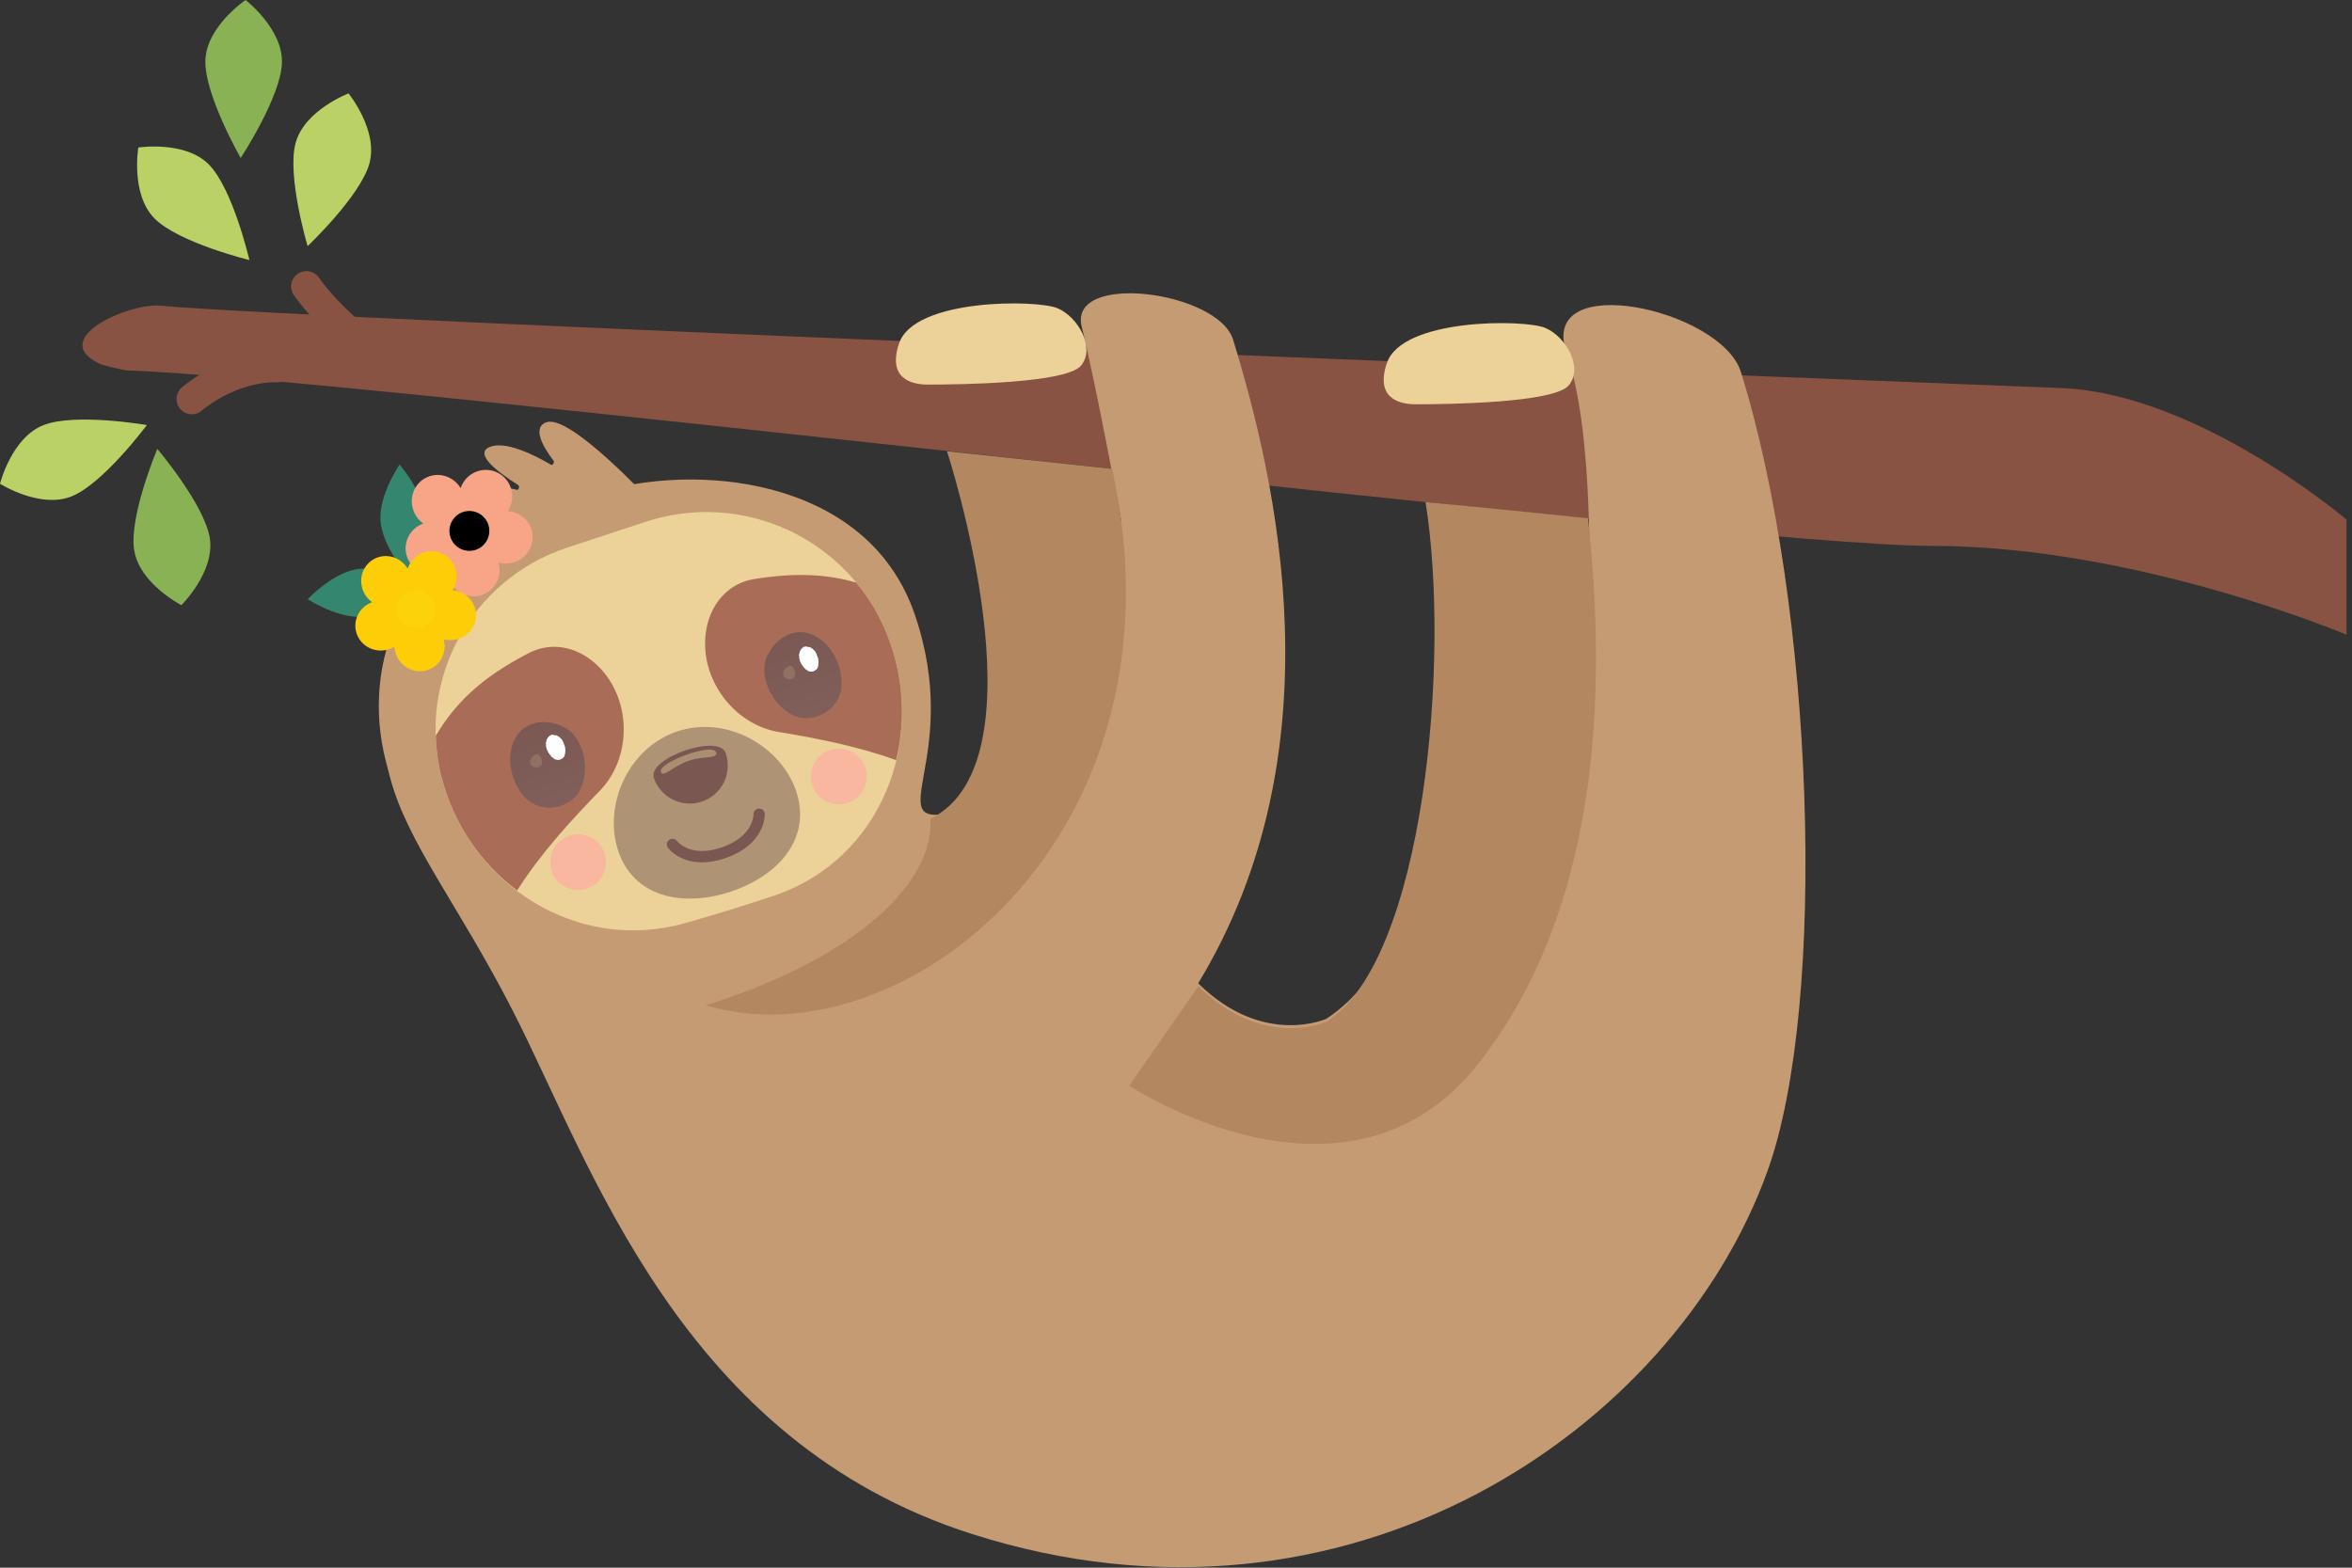 <svg width="369" height="246" viewBox="0 0 369 246" fill="none" xmlns="http://www.w3.org/2000/svg">
<rect x="0" y="0" width="369" height="246" fill="#333333" stroke="none"/>
<g clip-path="url(#clip0_316_16648)">
<path d="M25.27 47.969C45.94 50.039 301.9 60.039 323.41 60.899C344.92 61.759 368.14 81.539 368.14 81.539V99.599C368.14 99.599 335.15 85.659 303.07 85.659C270.99 85.659 56.94 59.379 20.02 58.129C19.44 58.109 16.17 57.339 15.65 57.089C7.36 53.209 20.21 47.459 25.28 47.969H25.27Z" fill="#895343"/>
<path d="M85.79 66.239C83.359 67.039 85.26 70.209 86.84 72.289C87.04 72.549 86.71 73.079 86.439 72.919C83.809 71.379 79.169 69.049 76.719 70.189C74.329 71.299 78.389 74.289 81.29 76.109C81.559 76.279 81.409 76.929 81.109 76.859C77.829 76.079 72.769 75.319 73.21 78.149C73.859 82.309 82.499 85.299 82.499 85.299L101.9 78.459C101.9 78.459 89.48 65.039 85.79 66.249V66.239Z" fill="#C49B72"/>
<path d="M273.12 58.359C270.05 48.499 241.21 42.169 245.77 55.349C250.33 68.529 249.24 94.299 249.24 94.299L225.2 90.639C228.54 107.029 226.88 147.389 208.13 159.849C208.13 159.849 198.22 164.399 187.98 154.299C210.16 117.749 200.24 75.429 193.46 53.309C191.12 45.669 167.53 42.579 169.71 51.289C171.89 60.009 175.9 81.649 175.9 81.649L163.45 78.939C163.45 78.939 163.09 117.349 148.98 127.599C138.14 129.729 151.06 118.629 143.54 96.489C136.01 74.339 108.07 72.649 93.52 77.429L78.71 82.299C64.22 87.059 56.3 103.409 60.59 119.669L61.22 122.069C63.9 132.239 71.97 142.049 80.43 158.569C92.73 182.579 106.77 226.169 152.57 240.739C211.39 259.459 262.58 224.459 277.26 183.869C286.85 157.349 284.56 95.059 273.12 58.349V58.359Z" fill="#C49B72"/>
<path d="M232 166.819C211.46 193.109 177.18 170.369 177.18 170.369L188.01 154.759C198.25 164.869 208.16 160.309 208.16 160.309C223.44 150.559 227.61 103.489 223.65 78.789C232.65 79.619 249.15 81.329 249.15 81.329C251.53 103.939 252.55 140.519 232.01 166.809L232 166.819Z" fill="#B3875F"/>
<path d="M110.76 157.741C135.07 150.101 146.65 138.061 145.96 128.481C164.48 119.461 148.57 70.811 148.57 70.811C156.12 71.621 174.48 73.57 174.48 73.57C187.14 131.351 141.4 166.981 110.76 157.751V157.741Z" fill="#B3875F"/>
<path d="M69.279 121.969C65.34 106.629 73.97 90.859 89.01 85.919L101.3 81.879C116.64 76.839 133.24 84.619 139.19 99.619C145.71 116.069 138.18 134.949 121.4 140.559C116.73 142.119 112.12 143.539 107.5 144.849C90.669 149.649 73.62 138.919 69.269 121.969H69.279Z" fill="#ECD298"/>
<path d="M124.94 124.269C127.29 131.429 122.31 137.389 114.59 139.929C106.87 142.469 99.32 140.629 96.97 133.459C94.62 126.299 98.59 117.289 106.32 114.749C114.05 112.209 122.59 117.109 124.95 124.269H124.94Z" fill="#AF9375"/>
<path fill-rule="evenodd" clip-rule="evenodd" d="M68.36 115.489C68.43 117.639 68.73 119.809 69.28 121.969C71.17 129.339 75.48 135.519 81.13 139.739C84.89 133.819 89.69 128.629 94.08 124.109C99.14 118.899 99.08 110.009 94.13 104.819C91.07 101.599 86.76 100.519 82.98 102.469C75.32 106.409 71.33 110.479 68.35 115.489H68.36Z" fill="#A96D57"/>
<path fill-rule="evenodd" clip-rule="evenodd" d="M134.329 91.419C136.329 93.819 137.979 96.569 139.189 99.619C141.769 106.119 142.129 112.999 140.589 119.279C134.439 117.059 127.999 115.829 122.199 114.869C115.039 113.679 109.809 106.479 110.719 99.379C111.279 94.969 114.099 91.549 118.299 90.869C124.999 89.789 129.919 90.129 134.339 91.429L134.329 91.419Z" fill="#A96D57"/>
<path d="M90.699 139.67C93.118 139.67 95.079 137.709 95.079 135.29C95.079 132.871 93.118 130.91 90.699 130.91C88.28 130.91 86.319 132.871 86.319 135.29C86.319 137.709 88.28 139.67 90.699 139.67Z" fill="#FAB79F"/>
<path d="M131.6 126.229C134.019 126.229 135.98 124.268 135.98 121.849C135.98 119.43 134.019 117.469 131.6 117.469C129.181 117.469 127.22 119.43 127.22 121.849C127.22 124.268 129.181 126.229 131.6 126.229Z" fill="#FAB79F"/>
<path d="M56.289 89.27C60.3 88.79 65.2 92 65.2 92C65.2 92 61.19 96.27 57.179 96.75C53.169 97.23 48.27 94.02 48.27 94.02C48.27 94.02 52.279 89.75 56.289 89.27V89.27Z" fill="#35866F"/>
<path d="M66.669 81.21C66.9 85.24 63.669 89.92 63.669 89.92C63.669 89.92 59.929 85.64 59.69 81.61C59.459 77.58 62.69 72.9 62.69 72.9C62.69 72.9 66.43 77.18 66.669 81.21V81.21Z" fill="#35866F"/>
<path d="M79.679 80.2C79.749 80.09 79.819 79.969 79.879 79.85C80.949 77.799 80.179 75.279 78.149 74.21C76.119 73.139 73.599 73.939 72.529 75.98C72.429 76.18 72.339 76.379 72.269 76.59C71.429 75.2 69.849 74.359 68.179 74.559C65.909 74.829 64.329 76.919 64.639 79.219C64.809 80.45 65.479 81.49 66.409 82.15C66.249 82.21 66.089 82.279 65.929 82.359C63.859 83.409 63.039 85.9 64.099 87.919C65.159 89.939 67.699 90.73 69.779 89.68C69.889 89.62 69.999 89.559 70.099 89.499C70.099 89.62 70.119 89.749 70.129 89.87C70.439 92.169 72.529 93.82 74.799 93.549C77.069 93.279 78.649 91.189 78.339 88.889C78.309 88.689 78.269 88.49 78.219 88.29C79.209 88.559 80.299 88.469 81.279 87.969C83.349 86.919 84.169 84.43 83.109 82.409C82.419 81.09 81.089 80.299 79.679 80.2V80.2Z" fill="#F8A487"/>
<path d="M73.64 86.44C75.368 86.44 76.77 85.038 76.77 83.31C76.77 81.581 75.368 80.18 73.64 80.18C71.911 80.18 70.51 81.581 70.51 83.31C70.51 85.038 71.911 86.44 73.64 86.44Z" fill="black"/>
<path d="M71 92.631C71.07 92.521 71.13 92.411 71.19 92.301C72.21 90.361 71.47 87.961 69.54 86.951C67.61 85.941 65.22 86.691 64.2 88.631C64.1 88.821 64.02 89.011 63.95 89.211C63.16 87.891 61.66 87.091 60.06 87.281C57.91 87.541 56.4 89.521 56.7 91.711C56.86 92.881 57.5 93.861 58.38 94.491C58.23 94.551 58.08 94.611 57.93 94.691C55.96 95.691 55.18 98.051 56.19 99.971C57.2 101.891 59.61 102.641 61.58 101.641C61.69 101.591 61.79 101.531 61.89 101.471C61.89 101.591 61.91 101.701 61.92 101.821C62.22 104.011 64.2 105.571 66.36 105.311C68.51 105.051 70.02 103.071 69.72 100.881C69.69 100.691 69.65 100.501 69.6 100.311C70.54 100.561 71.57 100.481 72.51 100.011C74.48 99.011 75.26 96.651 74.25 94.731C73.59 93.481 72.33 92.721 70.99 92.631H71Z" fill="#FDCD08"/>
<path d="M65.259 98.56C66.905 98.56 68.239 97.225 68.239 95.58C68.239 93.934 66.905 92.6 65.259 92.6C63.614 92.6 62.279 93.934 62.279 95.58C62.279 97.225 63.614 98.56 65.259 98.56Z" fill="#FCD30A"/>
<path d="M141.06 53.879C143.42 46.809 162.69 46.989 165.92 48.369C169.15 49.749 171.91 54.599 169.59 57.379C167.27 60.159 150.4 60.349 145.58 60.349C142.99 60.349 139.2 59.429 141.05 53.879H141.06Z" fill="#ECD298"/>
<path d="M217.59 56.969C219.95 49.899 239.22 50.079 242.45 51.459C245.68 52.839 248.44 57.689 246.12 60.469C243.8 63.249 226.93 63.439 222.11 63.439C219.52 63.439 215.73 62.519 217.58 56.969H217.59Z" fill="#ECD298"/>
<path d="M58.2 55.069C58.2 55.069 51.61 49.999 48.07 44.94" stroke="#895343" stroke-width="4.79" stroke-linecap="round" stroke-linejoin="round"/>
<path d="M43.51 57.6C43.51 57.6 36.92 57.09 30.09 62.61" stroke="#895343" stroke-width="4.79" stroke-linecap="round" stroke-linejoin="round"/>
<path d="M57.98 25.58C56.59 30.75 48.26 38.62 48.26 38.62C48.26 38.62 44.99 27.63 46.37 22.46C47.75 17.29 54.68 14.66 54.68 14.66C54.68 14.66 59.36 20.41 57.97 25.58H57.98Z" fill="#BAD265"/>
<path d="M32.78 25.829C36.54 29.639 39.13 40.809 39.13 40.809C39.13 40.809 27.99 38.079 24.23 34.269C20.47 30.459 21.7 23.149 21.7 23.149C21.7 23.149 29.02 22.019 32.78 25.819V25.829Z" fill="#BAD265"/>
<path d="M44.23 9.87C44.06 15.22 37.76 24.79 37.76 24.79C37.76 24.79 32.06 14.84 32.22 9.49C32.38 4.14 38.53 0 38.53 0C38.53 0 44.4 4.52 44.23 9.87V9.87Z" fill="#88B253"/>
<path d="M21.04 86.299C20.23 81.01 24.68 70.439 24.68 70.439C24.68 70.439 32.1 79.18 32.92 84.469C33.73 89.76 28.46 94.959 28.46 94.959C28.46 94.959 21.86 91.59 21.05 86.299H21.04Z" fill="#88B253"/>
<path d="M6.77 66.73C11.74 64.74 23.04 66.7 23.04 66.7C23.04 66.7 16.2 75.9 11.23 77.89C6.26 79.88 0 75.91 0 75.91C0 75.91 1.8 68.72 6.77 66.73V66.73Z" fill="#BAD265"/>
<path d="M119.1 127.77C119.1 127.77 119.25 131.82 113.58 133.79C107.91 135.77 105.51 132.51 105.51 132.51" stroke="#7A5751" stroke-width="1.78" stroke-miterlimit="10" stroke-linecap="round"/>
<path d="M110.18 125.76C107.07 126.85 103.66 125.2 102.58 122.09C101.5 118.98 112.77 115.04 113.85 118.16C114.93 121.28 113.29 124.68 110.18 125.76V125.76Z" fill="#7A5751"/>
<g style="mix-blend-mode:soft-light" opacity="0.4">
<path d="M107.959 119.41C105.569 120.24 103.949 122.19 103.679 121.06C103.329 119.62 111.809 116.52 112.339 118.04C112.719 119.13 110.349 118.57 107.959 119.41V119.41Z" fill="#F0E1A0"/>
</g>
<path d="M128.36 100.071C130.99 101.821 132.21 105.051 132.02 107.791C131.76 111.351 127.62 113.781 124.4 112.231C121.19 110.681 118.85 106.071 120.4 102.851C121.95 99.641 125.39 98.1 128.36 100.071Z" fill="url(#paint0_linear_316_16648)"/>
<path d="M80.41 116.8C79.44 119.81 80.49 123.09 82.35 125.12C84.76 127.75 89.52 127.07 91.07 123.86C92.62 120.65 91.59 115.58 88.37 114.03C85.16 112.48 81.5 113.41 80.41 116.81V116.8Z" fill="url(#paint1_linear_316_16648)"/>
<path d="M125.39 102.879C125.62 100.779 127.53 101.619 127.93 102.589C128.33 103.559 128.66 105.029 127.56 105.299C126.46 105.569 125.28 103.919 125.4 102.879H125.39Z" fill="white"/>
<path d="M125.45 102.891C125.45 102.891 125.42 102.891 125.43 102.901H125.45V102.891Z" fill="white"/>
<path d="M125.39 102.98C125.39 102.98 125.43 103.02 125.46 103.01C125.43 102.99 125.44 102.99 125.41 102.97C125.41 102.95 125.42 102.94 125.43 102.95C125.43 102.95 125.43 102.93 125.42 102.92C125.4 102.94 125.39 102.96 125.42 102.99C125.42 102.99 125.41 102.99 125.4 102.99L125.39 102.98Z" fill="white"/>
<path d="M125.39 102.879V102.869H125.37L125.39 102.879Z" fill="white"/>
<path d="M128.36 103.67C128.36 103.67 128.32 103.63 128.31 103.67C128.31 103.67 128.36 103.7 128.36 103.67Z" fill="white"/>
<path d="M125.9 101.891H125.88C125.88 101.891 125.88 101.921 125.9 101.891Z" fill="white"/>
<path d="M127.729 105.1L127.759 105.08C127.759 105.08 127.739 105.08 127.729 105.1Z" fill="white"/>
<path d="M125.77 102.12C125.77 102.12 125.75 102.09 125.74 102.07C125.75 102.03 125.77 102.07 125.79 102.07C125.8 102.05 125.79 102.01 125.8 102C125.8 102 125.8 102 125.81 102C125.81 101.96 125.86 101.93 125.86 101.89C125.86 101.89 125.83 101.87 125.83 101.86C125.83 101.85 125.83 101.82 125.86 101.83C125.86 101.83 125.86 101.84 125.86 101.85V101.83C125.86 101.83 125.86 101.85 125.87 101.87C125.89 101.84 125.91 101.8 125.93 101.79C125.95 101.81 125.89 101.83 125.93 101.84H125.89C125.95 101.87 125.87 101.87 125.92 101.89C125.97 101.87 125.96 101.85 126 101.82C126 101.8 125.98 101.8 125.98 101.78C126.03 101.71 126.07 101.82 126.1 101.76C126.1 101.74 126.1 101.7 126.14 101.7V101.74C126.14 101.74 126.14 101.68 126.21 101.69C126.21 101.7 126.18 101.71 126.18 101.71C126.22 101.72 126.2 101.69 126.22 101.68V101.71C126.28 101.7 126.34 101.66 126.4 101.66C126.4 101.66 126.39 101.68 126.4 101.69C126.48 101.68 126.56 101.69 126.63 101.73L126.66 101.71C126.66 101.71 126.66 101.72 126.66 101.73C126.69 101.75 126.66 101.71 126.68 101.71C126.7 101.71 126.7 101.73 126.68 101.73C126.74 101.71 126.84 101.73 126.88 101.77H126.87C126.87 101.77 126.94 101.74 126.96 101.77C127.04 101.83 127.15 101.85 127.18 101.92C127.21 101.9 127.25 101.99 127.28 101.95C127.31 102 127.29 102 127.34 102.06C127.35 102.07 127.38 102.06 127.41 102.06L127.39 102.08H127.43V102.12H127.44C127.44 102.12 127.44 102.11 127.44 102.1C127.48 102.11 127.49 102.18 127.48 102.19L127.55 102.24C127.55 102.24 127.53 102.24 127.52 102.24C127.57 102.25 127.5 102.27 127.55 102.28C127.55 102.28 127.56 102.28 127.57 102.27C127.57 102.3 127.6 102.33 127.63 102.36H127.61C127.64 102.42 127.7 102.46 127.73 102.53C127.73 102.5 127.76 102.49 127.77 102.51L127.75 102.53C127.75 102.53 127.75 102.51 127.78 102.52C127.78 102.55 127.76 102.55 127.74 102.54L127.76 102.56C127.76 102.56 127.75 102.56 127.73 102.56C127.75 102.56 127.73 102.62 127.76 102.62L127.83 102.77C127.83 102.77 127.86 102.79 127.88 102.8C127.88 102.84 127.88 102.9 127.91 102.95C127.93 102.98 127.93 102.95 127.95 102.96C127.93 102.97 127.95 103.02 127.92 103C127.94 103.06 127.95 103.08 127.99 103.15C127.99 103.14 127.99 103.13 128.01 103.13C128.01 103.14 128.01 103.16 128 103.17C128.06 103.25 128 103.39 128.06 103.44L128.1 103.5C128.1 103.5 128.08 103.48 128.07 103.51C128.13 103.58 128.09 103.63 128.13 103.7C128.07 103.76 128.16 103.88 128.13 103.95H128.15C128.15 103.95 128.15 103.97 128.15 103.98C128.16 103.98 128.16 103.96 128.17 103.97C128.2 104.12 128.17 104.28 128.13 104.42C128.12 104.47 128.21 104.46 128.16 104.52L128.13 104.5C128.14 104.61 128.07 104.71 128.05 104.81C128.05 104.81 128.04 104.8 128.05 104.79C128.02 104.79 128.01 104.86 128.02 104.87C128.01 104.88 128 104.87 127.99 104.87C127.97 104.87 127.98 104.93 127.96 104.92C127.96 104.92 127.92 104.96 127.95 104.96C127.91 104.98 127.9 105.02 127.87 105.02C127.87 105.06 127.81 105.05 127.83 105.08C127.81 105.05 127.75 105.08 127.74 105.11C127.74 105.1 127.72 105.11 127.72 105.09C127.7 105.11 127.68 105.12 127.69 105.14C127.62 105.11 127.6 105.21 127.56 105.16C127.49 105.2 127.41 105.22 127.33 105.24C127.33 105.2 127.41 105.22 127.41 105.18C127.34 105.21 127.3 105.24 127.23 105.22C127.21 105.22 127.24 105.2 127.25 105.2C127.18 105.22 127.11 105.18 127.05 105.19C127.05 105.19 127.05 105.19 127.07 105.19C127.06 105.19 127.04 105.18 127.04 105.19H127.05C127.05 105.19 126.98 105.23 126.98 105.24C127.02 105.2 126.92 105.21 126.98 105.16C126.98 105.16 126.96 105.16 126.96 105.18C126.95 105.18 126.95 105.16 126.96 105.16C126.91 105.16 126.92 105.18 126.88 105.16C126.88 105.16 126.89 105.16 126.9 105.14C126.87 105.14 126.85 105.16 126.82 105.14C126.82 105.14 126.82 105.13 126.83 105.14C126.77 105.12 126.71 105.14 126.66 105.08C126.7 105.06 126.65 105.06 126.66 105.03H126.63C126.63 105.03 126.56 105.03 126.55 105H126.58L126.53 104.97L126.55 105C126.55 105 126.53 105.04 126.5 105C126.5 105 126.47 104.98 126.47 104.95C126.47 104.95 126.43 104.95 126.42 104.93C126.42 104.92 126.45 104.9 126.45 104.9C126.42 104.91 126.39 104.86 126.35 104.86L126.37 104.84H126.35C126.35 104.84 126.35 104.83 126.35 104.82C126.32 104.79 126.33 104.86 126.3 104.82C126.3 104.82 126.3 104.82 126.31 104.82C126.28 104.77 126.22 104.76 126.2 104.71C126.21 104.68 126.24 104.74 126.24 104.71C126.19 104.66 126.11 104.63 126.07 104.57C126.07 104.57 126.06 104.53 126.02 104.51C126.02 104.51 126.05 104.51 126.04 104.51C126.02 104.47 125.97 104.44 125.92 104.39H125.94C125.94 104.39 125.9 104.32 125.89 104.3C125.87 104.3 125.87 104.28 125.86 104.3C125.86 104.18 125.73 104.16 125.74 104.06C125.74 104.06 125.76 104.08 125.76 104.06L125.72 104C125.72 104 125.72 104.01 125.71 104.03C125.69 104.03 125.68 104.01 125.67 104C125.7 104.02 125.7 103.98 125.7 103.97C125.7 103.97 125.69 103.97 125.68 103.97C125.7 103.92 125.64 103.98 125.64 103.92H125.65C125.65 103.92 125.62 103.89 125.61 103.87C125.63 103.85 125.63 103.88 125.65 103.87C125.64 103.84 125.59 103.83 125.6 103.8L125.63 103.83C125.63 103.83 125.63 103.79 125.63 103.77V103.72C125.56 103.72 125.59 103.67 125.54 103.64C125.59 103.67 125.56 103.64 125.59 103.64C125.59 103.63 125.59 103.61 125.6 103.61C125.57 103.59 125.6 103.57 125.56 103.55C125.56 103.55 125.56 103.53 125.58 103.53C125.56 103.5 125.57 103.54 125.56 103.54C125.51 103.5 125.56 103.43 125.51 103.37C125.48 103.32 125.45 103.31 125.43 103.26C125.44 103.24 125.46 103.27 125.46 103.27C125.46 103.24 125.46 103.22 125.46 103.19C125.46 103.19 125.47 103.19 125.48 103.18C125.48 103.16 125.45 103.17 125.46 103.14C125.47 103.14 125.49 103.14 125.5 103.16L125.46 103.09C125.46 103.09 125.48 103.1 125.5 103.11C125.49 103.08 125.48 103.03 125.46 103.03V103.05C125.46 103.05 125.47 103.05 125.48 103.05C125.5 103.07 125.48 103.09 125.46 103.09V103.07C125.4 103.09 125.46 103.15 125.46 103.18H125.42L125.45 103.2C125.45 103.2 125.42 103.22 125.41 103.2C125.39 103.23 125.43 103.22 125.41 103.25V103.28C125.41 103.28 125.4 103.28 125.41 103.28C125.39 103.33 125.45 103.35 125.43 103.38C125.46 103.44 125.46 103.38 125.5 103.42L125.44 103.47H125.47V103.49C125.49 103.51 125.48 103.49 125.5 103.49C125.48 103.53 125.54 103.58 125.5 103.6C125.52 103.6 125.5 103.56 125.53 103.6C125.49 103.62 125.55 103.64 125.53 103.67C125.5 103.67 125.51 103.64 125.5 103.67C125.54 103.67 125.51 103.73 125.53 103.75C125.56 103.75 125.56 103.8 125.59 103.83C125.58 103.83 125.61 103.91 125.61 103.96C125.61 103.96 125.66 104 125.68 104.02C125.66 104.02 125.65 104.02 125.64 104.02V104.05C125.64 104.05 125.68 104.05 125.69 104.07H125.66C125.66 104.07 125.72 104.13 125.73 104.18C125.75 104.18 125.77 104.11 125.8 104.15C125.8 104.15 125.77 104.17 125.76 104.16C125.76 104.16 125.78 104.16 125.78 104.18H125.75C125.75 104.18 125.77 104.18 125.78 104.19C125.76 104.19 125.78 104.21 125.76 104.21C125.76 104.21 125.76 104.19 125.75 104.19C125.75 104.21 125.76 104.24 125.75 104.25C125.75 104.25 125.77 104.24 125.78 104.25C125.8 104.28 125.77 104.27 125.78 104.3C125.8 104.3 125.8 104.33 125.82 104.32C125.82 104.32 125.82 104.34 125.82 104.35C125.84 104.36 125.87 104.43 125.88 104.39C125.94 104.43 125.95 104.5 126 104.55C126 104.55 126.06 104.62 126.09 104.63V104.66C126.11 104.68 126.12 104.67 126.14 104.72C126.11 104.71 126.14 104.74 126.11 104.7C126.13 104.73 126.13 104.75 126.17 104.77C126.14 104.77 126.17 104.81 126.19 104.82V104.79C126.19 104.79 126.21 104.82 126.22 104.83H126.19C126.22 104.93 126.34 104.9 126.34 104.98C126.37 104.98 126.32 104.94 126.34 104.93C126.36 104.96 126.37 105.02 126.38 105.02C126.41 105.06 126.45 105.02 126.48 105.06C126.48 105.05 126.49 105.02 126.53 105.04C126.56 105.06 126.54 105.1 126.52 105.1V105.09C126.51 105.09 126.49 105.09 126.5 105.09H126.51C126.51 105.09 126.56 105.13 126.54 105.14C126.57 105.14 126.56 105.14 126.54 105.12C126.57 105.16 126.6 105.16 126.64 105.2V105.18C126.7 105.23 126.68 105.18 126.72 105.2C126.74 105.23 126.69 105.23 126.74 105.24C126.76 105.26 126.74 105.27 126.72 105.27C126.77 105.27 126.79 105.32 126.81 105.33H126.78C126.78 105.33 126.81 105.33 126.82 105.33V105.31C126.82 105.31 126.84 105.32 126.83 105.33C126.85 105.33 126.83 105.29 126.87 105.29C126.88 105.31 126.93 105.3 126.92 105.33C126.87 105.3 126.92 105.36 126.87 105.34C126.88 105.34 126.89 105.34 126.9 105.35C126.9 105.35 126.93 105.34 126.99 105.35C126.98 105.36 126.99 105.38 127.01 105.38C126.99 105.38 127.01 105.35 127.03 105.35C127.06 105.37 127.07 105.35 127.09 105.35H127.07C127.07 105.35 127.1 105.33 127.12 105.33C127.12 105.34 127.1 105.33 127.1 105.34C127.13 105.32 127.16 105.39 127.2 105.37C127.22 105.38 127.2 105.4 127.21 105.41C127.26 105.39 127.26 105.43 127.31 105.42C127.3 105.4 127.29 105.4 127.33 105.38H127.25L127.3 105.36C127.3 105.36 127.25 105.37 127.23 105.36C127.26 105.34 127.25 105.35 127.24 105.33C127.27 105.36 127.3 105.32 127.34 105.33V105.38C127.4 105.41 127.44 105.35 127.51 105.35H127.48C127.48 105.35 127.52 105.33 127.55 105.32C127.55 105.34 127.57 105.34 127.58 105.35C127.58 105.34 127.63 105.35 127.63 105.3H127.67C127.73 105.3 127.72 105.24 127.77 105.23C127.77 105.25 127.79 105.26 127.76 105.28C127.78 105.28 127.8 105.28 127.79 105.26C127.81 105.26 127.83 105.21 127.85 105.22C127.85 105.21 127.85 105.19 127.87 105.18C127.87 105.18 127.89 105.16 127.87 105.15C127.95 105.17 128 105.06 128.07 105.06C128.1 105.03 128.13 104.99 128.15 104.96C128.15 104.96 128.15 104.96 128.15 104.97C128.2 104.94 128.13 104.91 128.18 104.88C128.22 104.88 128.18 104.91 128.19 104.9C128.25 104.93 128.22 104.84 128.27 104.82C128.27 104.82 128.29 104.75 128.31 104.71C128.31 104.71 128.31 104.61 128.31 104.56C128.33 104.58 128.31 104.58 128.34 104.58C128.34 104.56 128.3 104.58 128.31 104.54C128.33 104.54 128.34 104.5 128.37 104.5V104.54C128.37 104.54 128.37 104.49 128.38 104.47H128.39C128.39 104.41 128.36 104.41 128.37 104.34H128.36C128.36 104.34 128.38 104.32 128.36 104.28H128.4C128.4 104.28 128.37 104.19 128.37 104.15C128.4 104.17 128.41 104.22 128.42 104.25C128.42 104.23 128.42 104.17 128.41 104.16C128.41 104.16 128.42 104.18 128.41 104.19C128.39 104.16 128.37 104.12 128.37 104.08C128.44 104.08 128.39 103.96 128.43 103.92C128.39 103.84 128.43 103.76 128.41 103.66C128.36 103.7 128.41 103.63 128.35 103.65C128.35 103.63 128.35 103.62 128.35 103.62L128.37 103.55C128.37 103.55 128.39 103.57 128.4 103.56C128.4 103.51 128.42 103.54 128.43 103.5C128.41 103.51 128.4 103.49 128.4 103.46L128.38 103.5C128.34 103.44 128.41 103.43 128.37 103.37L128.39 103.39C128.39 103.39 128.36 103.26 128.31 103.24C128.31 103.24 128.33 103.22 128.33 103.24C128.31 103.16 128.24 103.07 128.24 103.01H128.25C128.25 103.01 128.22 102.99 128.22 102.97H128.23C128.23 102.97 128.2 102.94 128.2 102.92H128.22C128.22 102.85 128.14 102.83 128.11 102.77C128.15 102.76 128.14 102.69 128.13 102.66C128.1 102.57 128.05 102.52 127.99 102.45C128.01 102.38 127.92 102.27 127.88 102.19C127.88 102.21 127.85 102.21 127.84 102.19C127.84 102.17 127.78 102.16 127.81 102.14C127.81 102.14 127.79 102.08 127.77 102.06L127.73 102.09C127.73 101.97 127.55 101.94 127.56 101.87C127.54 101.87 127.52 101.85 127.49 101.84L127.51 101.82C127.51 101.82 127.44 101.76 127.38 101.72H127.4C127.4 101.72 127.32 101.74 127.28 101.72V101.68C127.28 101.68 127.18 101.58 127.1 101.58C127.1 101.58 127.1 101.57 127.12 101.58C127.09 101.56 127.01 101.5 127 101.56C127.01 101.53 126.93 101.53 126.89 101.53V101.51C126.89 101.51 126.86 101.54 126.81 101.53C126.81 101.53 126.81 101.51 126.81 101.52C126.78 101.5 126.78 101.54 126.74 101.52H126.76C126.76 101.52 126.72 101.51 126.7 101.52C126.68 101.52 126.63 101.5 126.63 101.48C126.63 101.49 126.6 101.5 126.58 101.5L126.59 101.48C126.53 101.46 126.5 101.51 126.45 101.48V101.46C126.5 101.46 126.54 101.46 126.54 101.46C126.54 101.44 126.5 101.43 126.54 101.4C126.5 101.42 126.45 101.45 126.41 101.44C126.41 101.44 126.39 101.43 126.38 101.44C126.37 101.44 126.36 101.44 126.35 101.44C126.35 101.42 126.3 101.44 126.28 101.44C126.28 101.46 126.26 101.46 126.28 101.48C126.28 101.48 126.28 101.48 126.3 101.48H126.36C126.36 101.48 126.33 101.5 126.31 101.48L126.29 101.52C126.29 101.52 126.2 101.48 126.19 101.46C126.13 101.49 126.05 101.52 126.04 101.58C126.03 101.59 126.02 101.58 126.01 101.58C126.01 101.58 126.03 101.57 126.03 101.56C126 101.58 125.94 101.62 125.95 101.65C125.91 101.66 125.95 101.61 125.91 101.65C125.77 101.67 125.82 101.82 125.69 101.87C125.69 101.87 125.7 101.87 125.71 101.87C125.59 101.97 125.57 102.14 125.48 102.25C125.46 102.29 125.48 102.3 125.48 102.33H125.45L125.47 102.38C125.47 102.44 125.37 102.46 125.4 102.55H125.42C125.42 102.55 125.42 102.63 125.4 102.62C125.4 102.62 125.42 102.63 125.4 102.64H125.39V102.71C125.39 102.71 125.35 102.69 125.33 102.77C125.33 102.8 125.36 102.85 125.37 102.84C125.37 102.83 125.38 102.81 125.4 102.81V102.84C125.4 102.84 125.48 102.87 125.52 102.82L125.5 102.78H125.52V102.8C125.52 102.8 125.52 102.77 125.52 102.75C125.53 102.75 125.54 102.75 125.54 102.74L125.51 102.69C125.51 102.69 125.54 102.71 125.55 102.69C125.54 102.67 125.51 102.7 125.5 102.67C125.52 102.65 125.54 102.67 125.52 102.64C125.53 102.64 125.54 102.64 125.54 102.66C125.54 102.64 125.54 102.6 125.52 102.59C125.55 102.57 125.52 102.52 125.56 102.53C125.56 102.53 125.54 102.49 125.55 102.47C125.58 102.52 125.57 102.4 125.62 102.43C125.59 102.39 125.63 102.34 125.62 102.29C125.62 102.29 125.65 102.28 125.66 102.27C125.63 102.25 125.64 102.22 125.63 102.19C125.68 102.18 125.66 102.22 125.69 102.23C125.66 102.22 125.69 102.17 125.66 102.17C125.69 102.16 125.68 102.16 125.71 102.17C125.67 102.15 125.71 102.15 125.7 102.12C125.73 102.1 125.74 102.13 125.75 102.09C125.77 102.09 125.77 102.12 125.77 102.12V102.12ZM126.49 101.64H126.46V101.62C126.46 101.62 126.47 101.63 126.48 101.64H126.49ZM126.31 101.47H126.33H126.31Z" fill="white"/>
<path d="M126.45 104.95H126.47C126.47 104.95 126.45 104.94 126.45 104.95Z" fill="white"/>
<path d="M126.499 104.981L126.479 104.961C126.479 104.961 126.489 104.981 126.499 104.981Z" fill="white"/>
<path d="M125.46 103.061L125.47 103.051H125.46V103.061Z" fill="white"/>
<path d="M125.48 103.3C125.48 103.3 125.49 103.26 125.48 103.25C125.48 103.25 125.46 103.29 125.48 103.3Z" fill="white"/>
<path d="M125.42 103.56V103.51C125.42 103.51 125.4 103.54 125.39 103.51C125.38 103.58 125.41 103.49 125.42 103.56Z" fill="white"/>
<path d="M125.459 103.711C125.459 103.711 125.449 103.711 125.439 103.711C125.449 103.721 125.459 103.731 125.459 103.711Z" fill="white"/>
<path d="M126.25 104.741L126.24 104.721L126.22 104.731L126.25 104.741Z" fill="white"/>
<path d="M126.23 104.949L126.22 104.939L126.25 104.959L126.23 104.949Z" fill="white"/>
<path d="M128.02 105.17L128 105.15C128 105.15 128 105.19 128.02 105.17Z" fill="white"/>
<path d="M128.359 104.4C128.359 104.4 128.379 104.37 128.369 104.35C128.369 104.37 128.349 104.39 128.359 104.4Z" fill="white"/>
<path d="M127.72 102.08H127.74L127.71 102.07L127.72 102.08Z" fill="white"/>
<g style="mix-blend-mode:soft-light" opacity="0.4">
<g style="mix-blend-mode:soft-light" opacity="0.4">
<path d="M123.39 104.711C122.67 105.261 122.65 106.411 123.74 106.571C124.43 106.671 124.9 106.151 124.73 105.491C124.56 104.831 124.24 104.061 123.39 104.721V104.711Z" fill="#F0E1A0"/>
</g>
</g>
<path d="M85.67 116.731C85.9 114.631 87.81 115.471 88.21 116.441C88.61 117.411 88.94 118.881 87.84 119.151C86.74 119.421 85.56 117.771 85.68 116.731H85.67Z" fill="white"/>
<path d="M85.73 116.74C85.73 116.74 85.7 116.74 85.71 116.75H85.73V116.74Z" fill="white"/>
<path d="M85.68 116.839C85.68 116.839 85.72 116.879 85.75 116.869C85.72 116.849 85.73 116.849 85.7 116.829C85.7 116.809 85.71 116.799 85.72 116.809C85.72 116.809 85.72 116.789 85.71 116.779C85.69 116.799 85.68 116.819 85.71 116.849C85.71 116.849 85.7 116.849 85.69 116.849L85.68 116.839Z" fill="white"/>
<path d="M85.67 116.731L85.65 116.721L85.67 116.731Z" fill="white"/>
<path d="M88.64 117.529C88.64 117.529 88.6 117.489 88.59 117.529C88.59 117.529 88.64 117.559 88.64 117.529Z" fill="white"/>
<path d="M88.33 118.971H88.32L88.31 118.981L88.33 118.971Z" fill="white"/>
<path d="M86.18 115.74H86.16C86.16 115.74 86.16 115.77 86.18 115.74Z" fill="white"/>
<path d="M88.01 118.95L88.04 118.93C88.04 118.93 88.02 118.93 88.01 118.95Z" fill="white"/>
<path d="M86.05 115.97C86.05 115.97 86.03 115.94 86.02 115.92C86.03 115.88 86.05 115.92 86.07 115.92C86.08 115.9 86.07 115.86 86.08 115.85C86.08 115.85 86.08 115.85 86.09 115.85C86.09 115.81 86.14 115.78 86.14 115.74C86.14 115.74 86.11 115.72 86.11 115.71C86.11 115.7 86.11 115.67 86.14 115.68C86.14 115.68 86.14 115.69 86.14 115.7V115.68C86.14 115.68 86.14 115.7 86.15 115.72C86.17 115.69 86.19 115.65 86.21 115.64C86.23 115.66 86.17 115.68 86.21 115.69H86.17C86.23 115.72 86.15 115.72 86.2 115.74C86.25 115.72 86.24 115.7 86.28 115.67C86.28 115.65 86.26 115.65 86.26 115.63C86.31 115.56 86.35 115.67 86.38 115.61C86.38 115.59 86.38 115.55 86.42 115.55V115.59C86.42 115.59 86.42 115.53 86.49 115.54C86.49 115.55 86.46 115.56 86.46 115.56C86.5 115.57 86.48 115.54 86.5 115.53V115.56C86.56 115.55 86.62 115.51 86.68 115.51C86.68 115.51 86.67 115.53 86.68 115.54C86.76 115.53 86.84 115.54 86.91 115.58L86.94 115.56C86.94 115.56 86.94 115.57 86.94 115.58C86.97 115.6 86.94 115.56 86.96 115.56C86.98 115.56 86.98 115.58 86.96 115.58C87.02 115.56 87.12 115.58 87.16 115.62H87.15C87.15 115.62 87.22 115.59 87.24 115.62C87.32 115.68 87.43 115.7 87.46 115.77C87.49 115.75 87.53 115.84 87.56 115.8C87.59 115.85 87.57 115.85 87.62 115.91C87.63 115.92 87.66 115.91 87.69 115.91L87.67 115.93H87.71V115.97H87.72C87.72 115.97 87.72 115.96 87.72 115.95C87.76 115.96 87.77 116.03 87.76 116.04L87.83 116.09C87.83 116.09 87.81 116.09 87.8 116.09C87.85 116.1 87.78 116.12 87.83 116.13C87.83 116.13 87.84 116.13 87.85 116.12C87.85 116.15 87.88 116.18 87.91 116.21H87.89C87.92 116.27 87.98 116.31 88.01 116.38C88.01 116.35 88.04 116.34 88.05 116.36L88.03 116.38C88.03 116.38 88.03 116.36 88.06 116.37C88.06 116.4 88.04 116.4 88.02 116.39L88.04 116.41C88.04 116.41 88.03 116.41 88.01 116.41C88.03 116.41 88.01 116.47 88.04 116.47L88.11 116.62C88.11 116.62 88.14 116.64 88.16 116.65C88.16 116.69 88.16 116.75 88.19 116.8C88.21 116.83 88.21 116.8 88.23 116.81C88.21 116.82 88.23 116.87 88.2 116.85C88.22 116.91 88.23 116.93 88.27 117C88.27 116.99 88.27 116.98 88.29 116.98C88.29 116.99 88.29 117.01 88.28 117.02C88.34 117.1 88.28 117.24 88.34 117.29L88.38 117.35C88.38 117.35 88.36 117.33 88.35 117.36C88.41 117.43 88.37 117.48 88.41 117.55C88.35 117.61 88.44 117.73 88.41 117.8H88.43C88.43 117.8 88.43 117.82 88.43 117.83C88.44 117.83 88.44 117.81 88.45 117.82C88.48 117.97 88.45 118.13 88.41 118.27C88.4 118.32 88.49 118.31 88.44 118.37L88.41 118.35C88.42 118.46 88.35 118.56 88.33 118.66C88.33 118.66 88.32 118.65 88.33 118.64C88.3 118.64 88.29 118.71 88.3 118.72C88.29 118.73 88.28 118.72 88.27 118.72C88.25 118.72 88.26 118.78 88.24 118.77C88.24 118.77 88.2 118.81 88.23 118.81C88.19 118.83 88.18 118.87 88.15 118.87C88.15 118.91 88.09 118.9 88.11 118.93C88.09 118.9 88.03 118.93 88.02 118.96C88.02 118.95 88 118.96 88 118.94C87.98 118.96 87.96 118.97 87.97 118.99C87.9 118.96 87.88 119.06 87.84 119.01C87.77 119.05 87.69 119.07 87.61 119.09C87.61 119.05 87.69 119.07 87.69 119.03C87.62 119.06 87.58 119.09 87.51 119.07C87.49 119.07 87.52 119.05 87.53 119.05C87.46 119.07 87.39 119.03 87.33 119.04C87.33 119.04 87.33 119.04 87.35 119.04C87.34 119.04 87.32 119.03 87.32 119.04H87.33C87.33 119.04 87.26 119.08 87.26 119.09C87.3 119.05 87.2 119.06 87.26 119.01C87.26 119.01 87.24 119.01 87.24 119.03C87.23 119.03 87.23 119.01 87.24 119.01C87.19 119.01 87.2 119.03 87.16 119.01C87.16 119.01 87.17 119.01 87.18 118.99C87.15 118.99 87.13 119.01 87.1 118.99C87.1 118.99 87.1 118.98 87.11 118.99C87.05 118.97 86.99 118.99 86.94 118.93C86.98 118.91 86.93 118.91 86.94 118.88H86.91C86.91 118.88 86.84 118.88 86.83 118.85H86.86L86.81 118.82L86.83 118.85C86.83 118.85 86.81 118.89 86.78 118.85C86.78 118.85 86.75 118.83 86.75 118.8C86.75 118.8 86.71 118.8 86.7 118.78C86.7 118.77 86.73 118.75 86.73 118.75C86.7 118.76 86.67 118.71 86.63 118.71L86.65 118.69H86.63C86.63 118.69 86.63 118.68 86.63 118.67C86.6 118.64 86.61 118.71 86.58 118.67C86.58 118.67 86.58 118.67 86.59 118.67C86.56 118.62 86.5 118.61 86.48 118.56C86.49 118.53 86.52 118.59 86.52 118.56C86.47 118.51 86.39 118.48 86.35 118.42C86.35 118.42 86.34 118.38 86.3 118.36C86.3 118.36 86.33 118.36 86.32 118.36C86.3 118.32 86.25 118.29 86.2 118.24H86.22C86.22 118.24 86.18 118.17 86.17 118.15C86.15 118.15 86.15 118.13 86.14 118.15C86.14 118.03 86.01 118.01 86.02 117.91C86.02 117.91 86.04 117.93 86.04 117.91L86 117.85C86 117.85 86 117.86 85.99 117.88C85.97 117.88 85.96 117.86 85.95 117.85C85.98 117.87 85.98 117.83 85.98 117.82C85.98 117.82 85.97 117.82 85.96 117.82C85.98 117.77 85.92 117.83 85.92 117.77H85.93C85.93 117.77 85.9 117.74 85.89 117.72C85.91 117.7 85.91 117.73 85.93 117.72C85.92 117.69 85.87 117.68 85.88 117.65L85.91 117.68C85.91 117.68 85.91 117.64 85.91 117.62V117.57C85.84 117.57 85.87 117.52 85.82 117.49C85.87 117.52 85.84 117.49 85.87 117.49C85.87 117.48 85.87 117.46 85.88 117.46C85.85 117.44 85.88 117.42 85.84 117.4C85.84 117.4 85.84 117.38 85.86 117.38C85.84 117.35 85.85 117.39 85.84 117.39C85.79 117.35 85.84 117.28 85.79 117.22C85.76 117.17 85.73 117.16 85.71 117.11C85.72 117.09 85.74 117.12 85.74 117.12C85.74 117.09 85.74 117.07 85.74 117.04C85.74 117.04 85.75 117.04 85.76 117.03C85.76 117.01 85.73 117.02 85.74 116.99C85.75 116.99 85.77 116.99 85.78 117.01L85.74 116.94C85.74 116.94 85.76 116.95 85.78 116.96C85.77 116.93 85.76 116.88 85.74 116.88V116.9C85.74 116.9 85.75 116.9 85.76 116.9C85.78 116.92 85.76 116.94 85.74 116.94V116.92C85.68 116.94 85.74 117 85.74 117.03H85.7L85.73 117.05C85.73 117.05 85.7 117.07 85.69 117.05C85.67 117.08 85.71 117.07 85.69 117.1V117.13C85.69 117.13 85.68 117.13 85.69 117.13C85.67 117.18 85.73 117.2 85.71 117.23C85.74 117.29 85.74 117.23 85.78 117.27L85.72 117.32H85.75V117.34C85.77 117.36 85.76 117.34 85.78 117.34C85.76 117.38 85.82 117.43 85.78 117.45C85.8 117.45 85.78 117.41 85.81 117.45C85.77 117.47 85.83 117.49 85.81 117.52C85.78 117.52 85.79 117.49 85.78 117.52C85.82 117.52 85.79 117.58 85.81 117.6C85.84 117.6 85.84 117.65 85.87 117.68C85.86 117.68 85.89 117.76 85.89 117.81C85.89 117.81 85.94 117.85 85.96 117.87C85.94 117.87 85.93 117.87 85.92 117.87V117.9C85.92 117.9 85.96 117.9 85.97 117.92H85.94C85.94 117.92 86 117.98 86.01 118.03C86.03 118.03 86.05 117.96 86.08 118C86.08 118 86.05 118.02 86.04 118.01C86.04 118.01 86.06 118.01 86.06 118.03H86.03C86.03 118.03 86.05 118.03 86.06 118.04C86.04 118.04 86.06 118.06 86.04 118.06C86.04 118.06 86.04 118.04 86.03 118.04C86.03 118.06 86.04 118.09 86.03 118.1C86.03 118.1 86.05 118.09 86.06 118.1C86.08 118.13 86.05 118.12 86.06 118.15C86.08 118.15 86.08 118.18 86.1 118.17C86.1 118.17 86.1 118.19 86.1 118.2C86.12 118.21 86.15 118.28 86.16 118.24C86.22 118.28 86.23 118.35 86.28 118.4C86.28 118.4 86.34 118.47 86.37 118.48V118.51C86.39 118.53 86.4 118.52 86.42 118.57C86.39 118.56 86.42 118.59 86.39 118.55C86.41 118.58 86.41 118.6 86.45 118.62C86.42 118.62 86.45 118.66 86.47 118.67V118.64C86.47 118.64 86.49 118.67 86.5 118.68H86.47C86.5 118.78 86.62 118.75 86.62 118.83C86.65 118.83 86.6 118.79 86.62 118.78C86.64 118.81 86.65 118.87 86.66 118.87C86.69 118.91 86.73 118.87 86.76 118.91C86.76 118.9 86.77 118.87 86.81 118.89C86.84 118.91 86.82 118.95 86.8 118.95V118.94C86.79 118.94 86.77 118.94 86.78 118.94H86.79C86.79 118.94 86.84 118.98 86.82 118.99C86.85 118.99 86.84 118.99 86.82 118.97C86.85 119.01 86.88 119.01 86.92 119.05V119.03C86.98 119.08 86.96 119.03 87 119.05C87.02 119.08 86.97 119.08 87.02 119.09C87.04 119.11 87.02 119.12 87 119.12C87.05 119.12 87.07 119.17 87.09 119.18H87.06C87.06 119.18 87.09 119.18 87.1 119.18V119.16C87.1 119.16 87.12 119.17 87.11 119.18C87.13 119.18 87.11 119.14 87.15 119.14C87.16 119.16 87.21 119.15 87.2 119.18C87.15 119.15 87.2 119.21 87.15 119.19C87.16 119.19 87.17 119.19 87.18 119.2C87.18 119.2 87.21 119.19 87.27 119.2C87.26 119.21 87.27 119.23 87.29 119.23C87.27 119.23 87.29 119.2 87.31 119.2C87.34 119.22 87.35 119.2 87.37 119.2H87.35C87.35 119.2 87.38 119.18 87.4 119.18C87.4 119.19 87.38 119.18 87.38 119.19C87.41 119.17 87.44 119.24 87.48 119.22C87.5 119.23 87.48 119.25 87.49 119.26C87.54 119.24 87.54 119.28 87.59 119.27C87.58 119.25 87.57 119.25 87.61 119.23H87.53L87.58 119.21C87.58 119.21 87.53 119.22 87.51 119.21C87.54 119.19 87.53 119.2 87.52 119.18C87.55 119.21 87.58 119.17 87.62 119.18V119.23C87.68 119.26 87.72 119.2 87.79 119.2H87.76C87.76 119.2 87.8 119.18 87.83 119.17C87.83 119.19 87.85 119.19 87.86 119.2C87.86 119.19 87.91 119.2 87.91 119.15H87.95C88.01 119.15 88 119.09 88.05 119.08C88.05 119.1 88.07 119.11 88.04 119.13C88.06 119.13 88.08 119.13 88.07 119.11C88.09 119.11 88.11 119.06 88.13 119.07C88.13 119.06 88.13 119.04 88.15 119.03C88.15 119.03 88.17 119.01 88.15 119C88.23 119.02 88.28 118.91 88.35 118.91C88.38 118.88 88.41 118.84 88.43 118.81C88.43 118.81 88.43 118.81 88.43 118.82C88.48 118.79 88.41 118.76 88.46 118.73C88.5 118.73 88.46 118.76 88.47 118.75C88.53 118.78 88.5 118.69 88.55 118.67C88.55 118.67 88.57 118.6 88.59 118.56C88.59 118.56 88.59 118.46 88.59 118.41C88.61 118.43 88.59 118.43 88.62 118.43C88.62 118.41 88.58 118.43 88.59 118.39C88.61 118.39 88.62 118.35 88.65 118.35V118.39C88.65 118.39 88.65 118.34 88.66 118.32H88.67C88.67 118.26 88.64 118.26 88.65 118.19H88.64C88.64 118.19 88.66 118.17 88.64 118.13H88.68C88.68 118.13 88.65 118.04 88.65 118C88.68 118.02 88.69 118.07 88.7 118.1C88.7 118.08 88.7 118.02 88.69 118.01C88.69 118.01 88.7 118.03 88.69 118.04C88.67 118.01 88.65 117.97 88.65 117.93C88.72 117.93 88.67 117.81 88.71 117.77C88.67 117.69 88.71 117.61 88.69 117.51C88.64 117.55 88.69 117.48 88.63 117.5C88.63 117.48 88.63 117.47 88.63 117.47L88.65 117.4C88.65 117.4 88.67 117.42 88.68 117.41C88.68 117.36 88.7 117.39 88.71 117.35C88.69 117.36 88.68 117.34 88.68 117.31L88.66 117.35C88.62 117.29 88.69 117.28 88.65 117.22L88.67 117.24C88.67 117.24 88.64 117.11 88.59 117.09C88.59 117.09 88.61 117.07 88.61 117.09C88.59 117.01 88.52 116.92 88.52 116.86H88.53C88.53 116.86 88.5 116.84 88.5 116.82H88.51C88.51 116.82 88.48 116.79 88.48 116.77H88.5C88.5 116.7 88.42 116.68 88.39 116.62C88.43 116.61 88.42 116.54 88.41 116.51C88.38 116.42 88.33 116.37 88.27 116.3C88.29 116.23 88.2 116.12 88.16 116.04C88.16 116.06 88.13 116.06 88.12 116.04C88.12 116.02 88.06 116.01 88.09 115.99C88.09 115.99 88.07 115.93 88.05 115.91L88.01 115.94C88.01 115.82 87.83 115.79 87.84 115.72C87.82 115.72 87.8 115.7 87.77 115.69L87.79 115.67C87.79 115.67 87.72 115.61 87.66 115.57H87.68C87.68 115.57 87.6 115.59 87.56 115.57V115.53C87.56 115.53 87.46 115.43 87.38 115.43C87.38 115.43 87.38 115.42 87.4 115.43C87.37 115.41 87.29 115.35 87.28 115.41C87.29 115.38 87.21 115.38 87.17 115.38V115.36C87.17 115.36 87.14 115.39 87.09 115.38C87.09 115.38 87.09 115.36 87.09 115.37C87.06 115.35 87.06 115.39 87.02 115.37H87.04C87.04 115.37 87 115.36 86.98 115.37C86.96 115.37 86.91 115.35 86.91 115.33C86.91 115.34 86.88 115.35 86.86 115.35L86.87 115.33C86.81 115.31 86.78 115.36 86.73 115.33V115.31C86.78 115.31 86.82 115.31 86.82 115.31C86.82 115.29 86.78 115.28 86.82 115.25C86.78 115.27 86.73 115.3 86.69 115.29C86.69 115.29 86.67 115.28 86.66 115.29C86.65 115.29 86.64 115.29 86.63 115.29C86.63 115.27 86.58 115.29 86.56 115.29C86.56 115.31 86.54 115.31 86.56 115.33C86.56 115.33 86.56 115.33 86.58 115.33H86.64C86.64 115.33 86.61 115.35 86.59 115.33L86.57 115.37C86.57 115.37 86.48 115.33 86.47 115.31C86.41 115.34 86.33 115.37 86.32 115.43C86.31 115.44 86.3 115.43 86.29 115.43C86.29 115.43 86.31 115.42 86.31 115.41C86.28 115.43 86.22 115.47 86.23 115.5C86.19 115.51 86.23 115.46 86.19 115.5C86.05 115.52 86.1 115.67 85.97 115.72C85.97 115.72 85.98 115.72 85.99 115.72C85.87 115.82 85.85 115.99 85.76 116.1C85.74 116.14 85.76 116.15 85.76 116.18H85.73L85.75 116.23C85.75 116.29 85.65 116.31 85.68 116.4H85.7C85.7 116.4 85.7 116.48 85.68 116.47C85.68 116.47 85.7 116.48 85.68 116.49H85.67V116.56C85.67 116.56 85.63 116.54 85.61 116.62C85.61 116.65 85.64 116.7 85.65 116.69C85.65 116.68 85.66 116.66 85.68 116.66V116.69C85.68 116.69 85.76 116.72 85.8 116.67L85.78 116.63H85.8V116.65C85.8 116.65 85.8 116.62 85.8 116.6C85.81 116.6 85.82 116.6 85.82 116.59L85.79 116.54C85.79 116.54 85.82 116.56 85.83 116.54C85.82 116.52 85.79 116.55 85.78 116.52C85.8 116.5 85.82 116.52 85.8 116.49C85.81 116.49 85.82 116.49 85.82 116.51C85.82 116.49 85.82 116.45 85.8 116.44C85.83 116.42 85.8 116.37 85.84 116.38C85.84 116.38 85.82 116.34 85.83 116.32C85.86 116.37 85.85 116.25 85.9 116.28C85.87 116.24 85.91 116.19 85.9 116.14C85.9 116.14 85.93 116.13 85.94 116.12C85.91 116.1 85.92 116.07 85.91 116.04C85.96 116.03 85.94 116.07 85.97 116.08C85.94 116.07 85.97 116.02 85.94 116.02C85.97 116.01 85.96 116.01 85.99 116.02C85.95 116 85.99 116 85.98 115.97C86.01 115.95 86.02 115.98 86.03 115.94C86.05 115.94 86.05 115.97 86.05 115.97V115.97ZM86.77 115.49H86.74V115.47C86.74 115.47 86.75 115.48 86.76 115.49H86.77ZM86.59 115.32H86.61H86.59Z" fill="white"/>
<path d="M87.699 115.949V115.939H87.689L87.699 115.949Z" fill="white"/>
<path d="M86.73 118.811H86.749C86.749 118.811 86.73 118.801 86.73 118.811Z" fill="white"/>
<path d="M86.78 118.831L86.76 118.811C86.76 118.811 86.77 118.831 86.78 118.831Z" fill="white"/>
<path d="M85.75 116.91V116.9H85.74L85.75 116.91Z" fill="white"/>
<path d="M85.76 117.15C85.76 117.15 85.77 117.11 85.76 117.1C85.76 117.1 85.74 117.14 85.76 117.15Z" fill="white"/>
<path d="M85.71 117.409V117.359C85.71 117.359 85.69 117.389 85.68 117.359C85.67 117.429 85.7 117.339 85.71 117.409Z" fill="white"/>
<path d="M85.74 117.561C85.74 117.561 85.73 117.561 85.72 117.561C85.73 117.571 85.74 117.581 85.74 117.561Z" fill="white"/>
<path d="M86.53 118.6L86.52 118.57L86.5 118.58L86.53 118.6Z" fill="white"/>
<path d="M86.51 118.801H86.5L86.53 118.811L86.51 118.801Z" fill="white"/>
<path d="M88.3 119.02L88.28 119C88.28 119 88.28 119.04 88.3 119.02Z" fill="white"/>
<path d="M88.639 118.261C88.639 118.261 88.659 118.231 88.65 118.211C88.65 118.231 88.629 118.251 88.639 118.261Z" fill="white"/>
<path d="M88 115.93L88.02 115.94L87.99 115.92L88 115.93Z" fill="white"/>
<g style="mix-blend-mode:soft-light" opacity="0.4">
<g style="mix-blend-mode:soft-light" opacity="0.4">
<path d="M83.68 118.57C82.96 119.12 82.94 120.27 84.03 120.43C84.72 120.53 85.19 120.01 85.02 119.35C84.85 118.69 84.53 117.92 83.68 118.58V118.57Z" fill="#F0E1A0"/>
</g>
</g>
</g>
<defs>
<linearGradient id="paint0_linear_316_16648" x1="122.359" y1="95.654" x2="132.793" y2="125.567" gradientUnits="userSpaceOnUse">
<stop stop-color="#7A5751"/>
<stop offset="0.42" stop-color="#7E5C57"/>
<stop offset="0.75" stop-color="#846460"/>
</linearGradient>
<linearGradient id="paint1_linear_316_16648" x1="82.39" y1="109.744" x2="92.824" y2="139.656" gradientUnits="userSpaceOnUse">
<stop stop-color="#7A5751"/>
<stop offset="0.41" stop-color="#7E5C57"/>
<stop offset="0.73" stop-color="#846460"/>
</linearGradient>
<clipPath id="clip0_316_16648">
<rect width="368.14" height="245.93" fill="white"/>
</clipPath>
</defs>
</svg>
